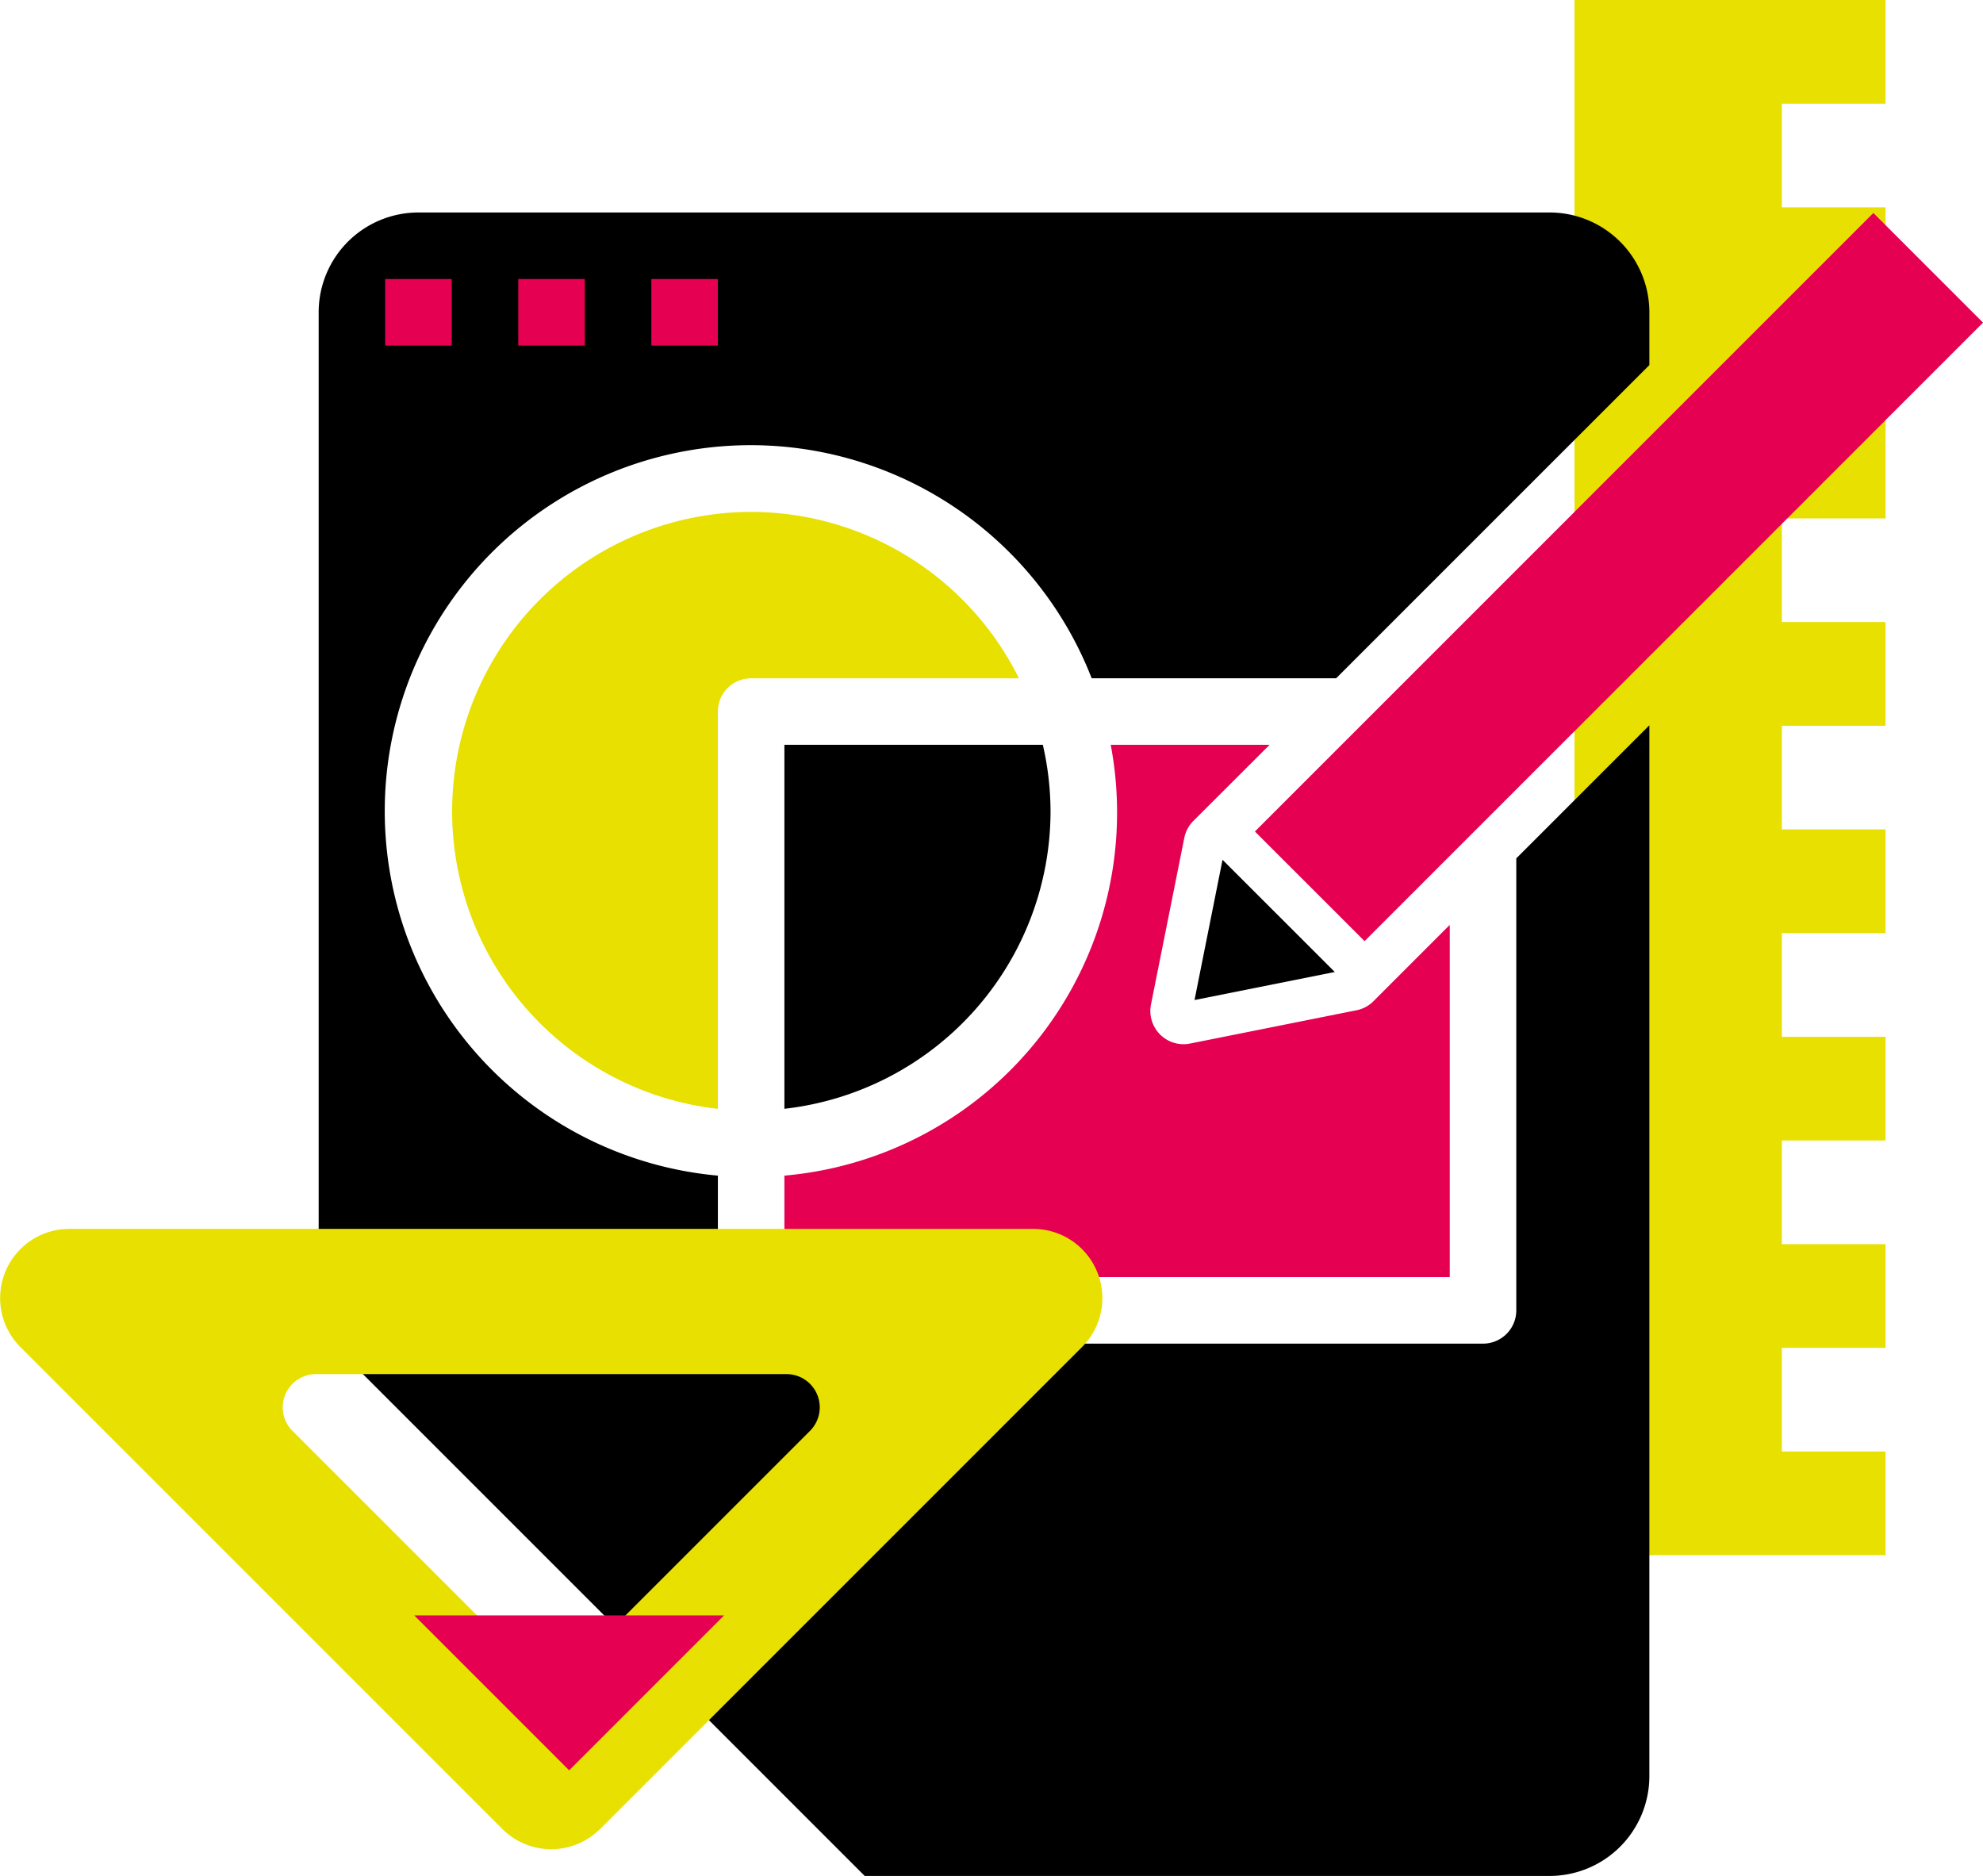<svg xmlns="http://www.w3.org/2000/svg" width="156.469" height="148.015" viewBox="0 0 156.469 148.015"><g transform="translate(-740.881 -1673.985)"><path d="M881.478,1788.511v-8.181h8.18v-8.18h-8.18v-8.181h8.18v-8.18h-8.18v-8.18h8.18v-8.181h-8.18v-8.18h8.18v-8.181h-8.18v-8.18h8.18v-8.181h-8.18v-8.18h8.18v-8.181h-8.18v-8.18h8.18v-8.18H865.117v122.706h24.541v-8.18Z" fill="#e7e000"/><path d="M871.024,1785.25v-54.038l-10.5,10.5v35.663A2.624,2.624,0,0,1,857.9,1780h-57.75a2.624,2.624,0,0,1-2.625-2.625v-10.631a28.875,28.875,0,1,1,29.494-39.244h19.294l24.712-24.711v-4.164a7.875,7.875,0,0,0-7.875-7.875H773.9a7.875,7.875,0,0,0-7.875,7.875v80.289L809.111,1822h54.038a7.875,7.875,0,0,0,7.875-7.875V1785.25Z"/><path d="M837.345,1741.823l-2.21,11.065,11.068-2.21Z"/><path d="M823.774,1738a23.565,23.565,0,0,0-.609-5.25H802.774v28.721A23.652,23.652,0,0,0,823.774,1738Z"/><path d="M855.274,1746.962l-6.019,6.019a2.578,2.578,0,0,1-1.342.716l-13.125,2.625a2.4,2.4,0,0,1-.514.053,2.623,2.623,0,0,1-2.572-3.149l2.625-13.125a2.6,2.6,0,0,1,.716-1.342l6.019-6.009H828.523a28.756,28.756,0,0,1-25.749,33.994v8.006h52.5Z" fill="#e50051"/><path d="M839.9,1739.591l48.8-48.8,8.652,8.651-48.8,48.8Z" fill="#e50051"/><rect width="5.25" height="5.25" transform="translate(792.274 1696)" fill="#e50051"/><rect width="5.25" height="5.25" transform="translate(781.774 1696)" fill="#e50051"/><rect width="5.25" height="5.25" transform="translate(771.274 1696)" fill="#e50051"/><path d="M800.149,1714.375a23.625,23.625,0,0,0-2.625,47.1v-31.346a2.625,2.625,0,0,1,2.625-2.625H821.28A23.627,23.627,0,0,0,800.149,1714.375Z" fill="#e7e000"/><path d="M788.236,1818.291l38.026-38.026a5.458,5.458,0,0,0-3.859-9.318H746.35a5.459,5.459,0,0,0-3.86,9.318l38.027,38.026A5.457,5.457,0,0,0,788.236,1818.291Zm-24.277-31.407a2.624,2.624,0,0,1,1.857-4.48h37.123a2.624,2.624,0,0,1,1.855,4.48l-18.561,18.561a2.625,2.625,0,0,1-3.713,0Z" fill="#e7e000"/><path d="M773.566,1801.441l12.225,12.225,12.224-12.225Z" fill="#e50051"/></g></svg>